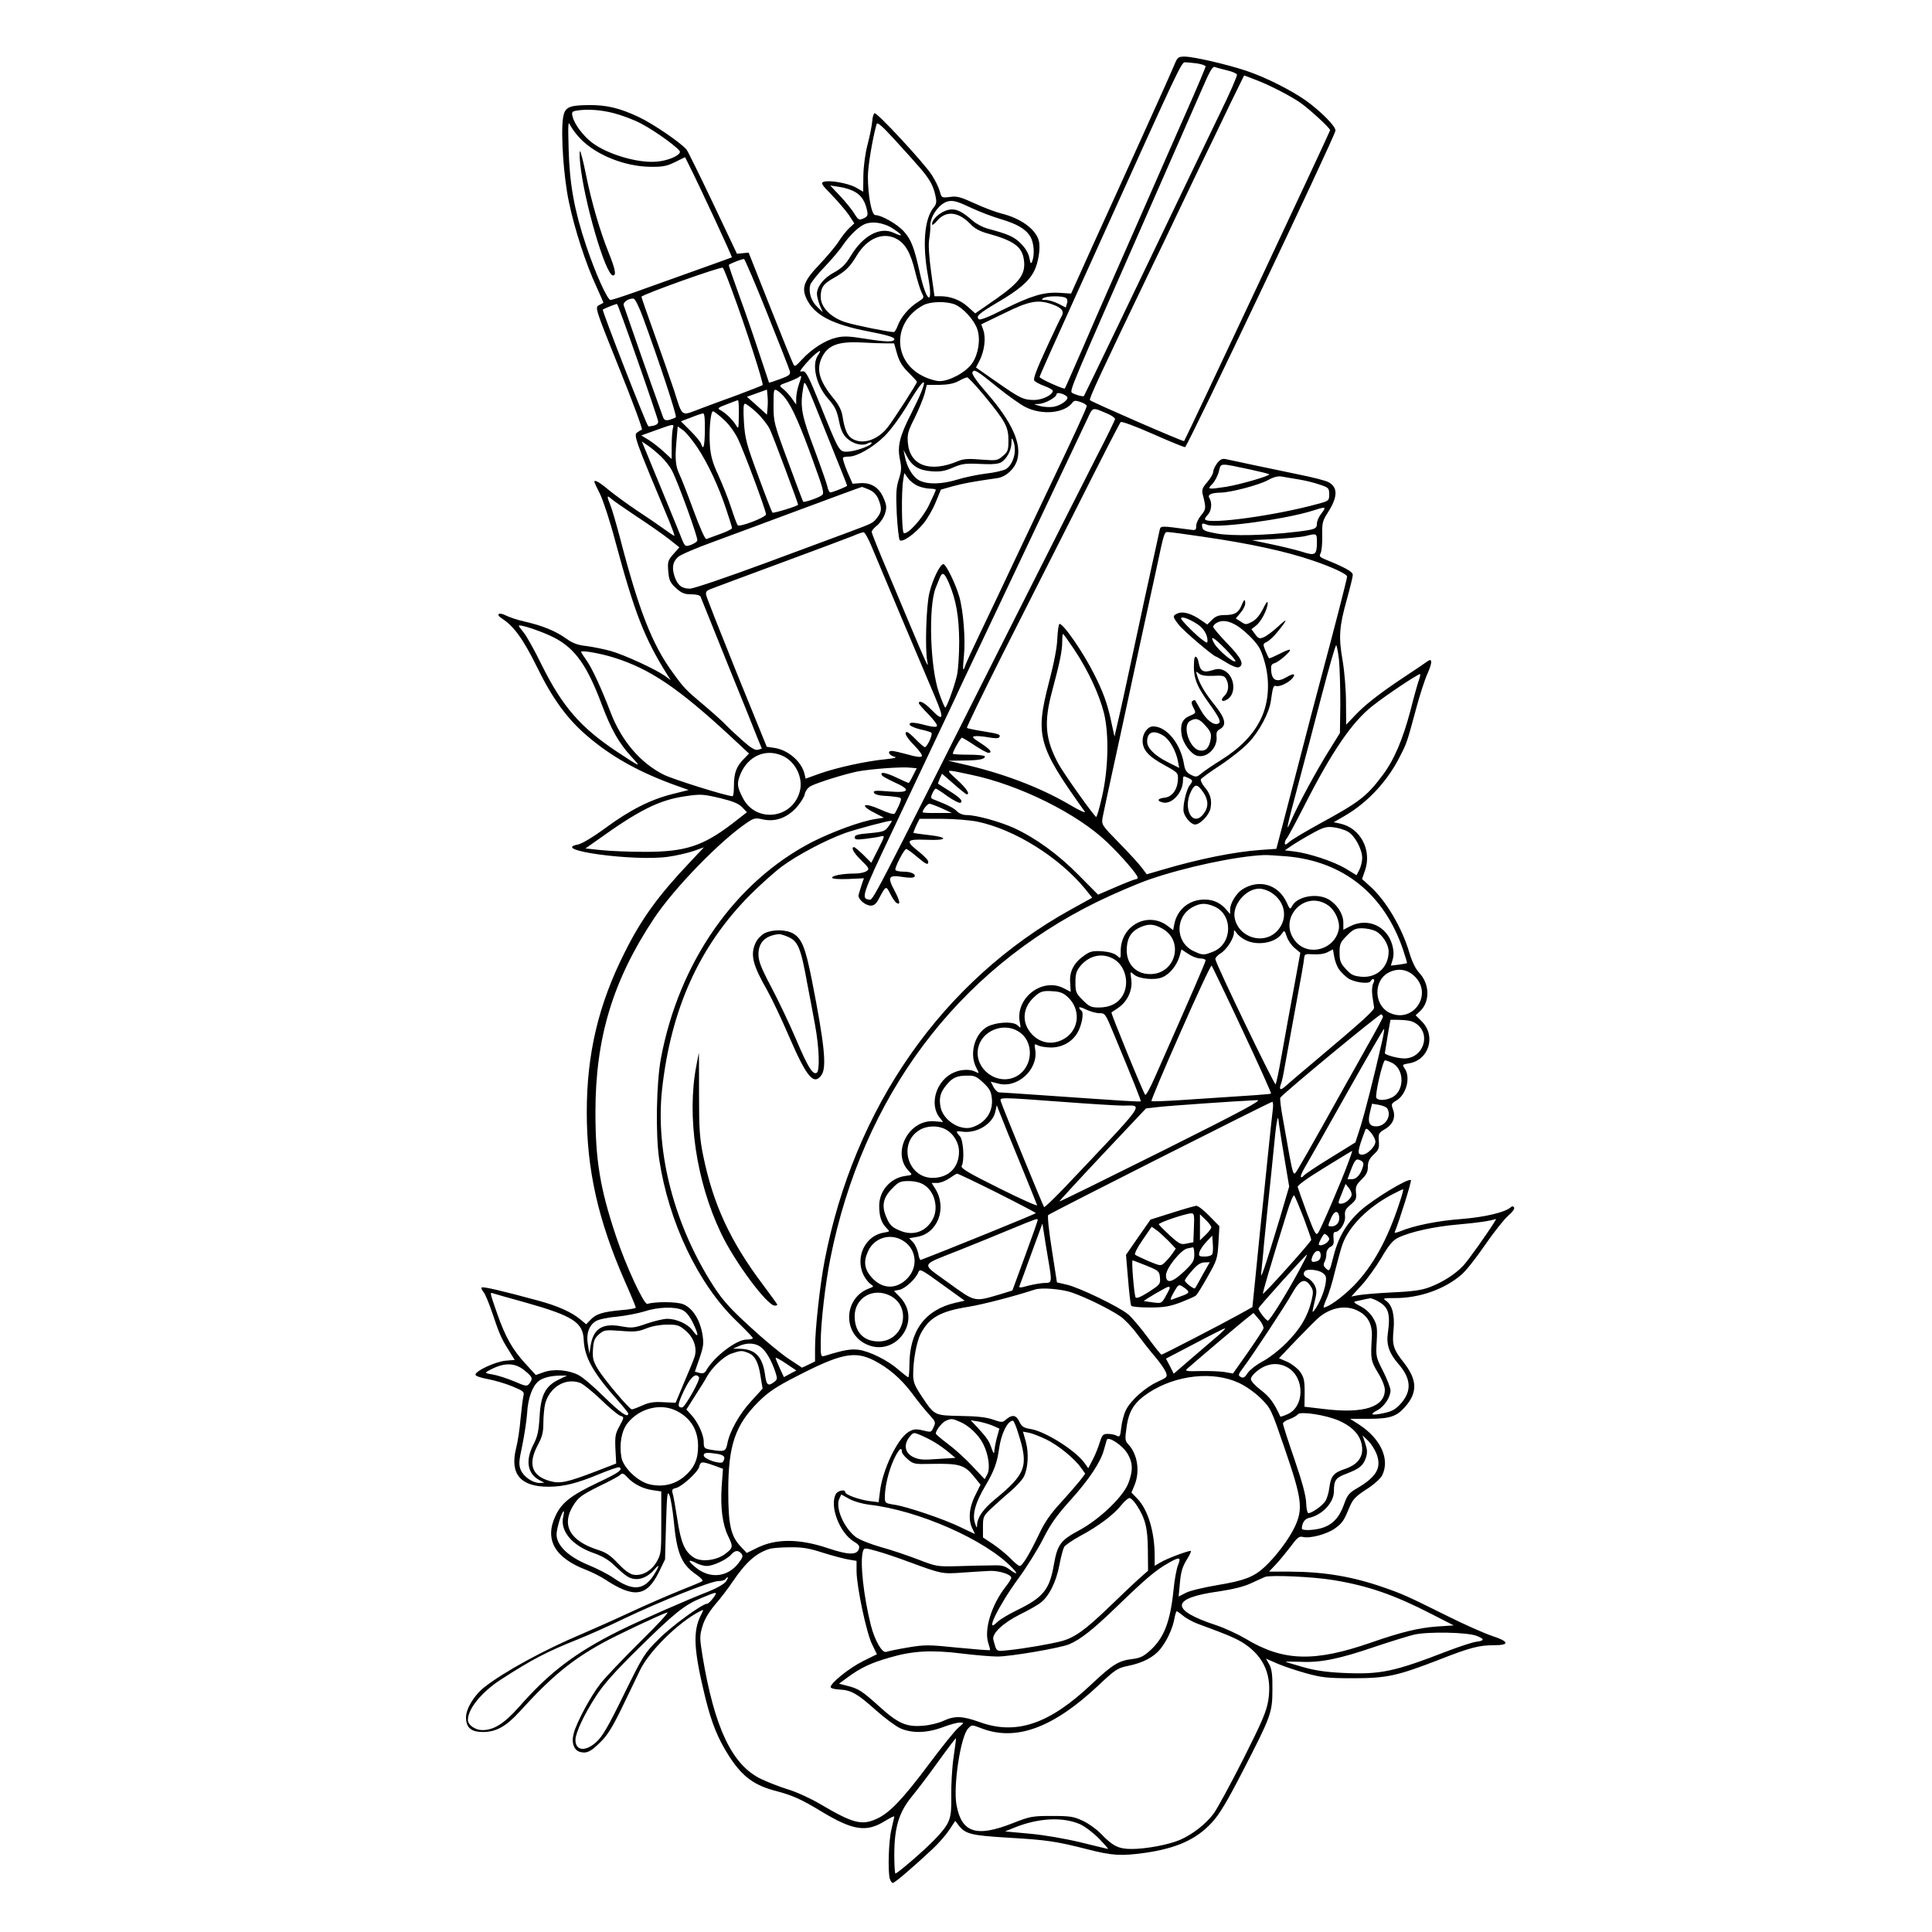 <?xml version="1.0" standalone="no"?>
<!DOCTYPE svg PUBLIC "-//W3C//DTD SVG 20010904//EN"
 "http://www.w3.org/TR/2001/REC-SVG-20010904/DTD/svg10.dtd">
<svg version="1.0" xmlns="http://www.w3.org/2000/svg"
 width="1024pt" height="1024pt" viewBox="0 0 1024 1024"
 preserveAspectRatio="xMidYMid meet">
<g transform="translate(0,1024) scale(0.1,-0.1)"
fill="#000000" stroke="none">
<path d="M6227 9903 c-8 -21 -84 -191 -169 -378 -85 -187 -205 -453 -268 -590
l-113 -251 -62 4 c-82 5 -149 -15 -298 -89 -78 -40 -123 -57 -129 -51 -16 16
-2 29 99 89 113 66 167 112 194 166 22 43 35 122 25 160 -15 62 -97 121 -201
146 -27 7 -90 30 -139 53 -75 34 -95 40 -132 34 -43 -5 -43 -5 -53 30 -5 19
-24 58 -42 86 -41 64 -291 334 -304 328 -5 -3 -11 -22 -12 -43 -2 -21 -12 -75
-24 -120 -13 -49 -22 -116 -23 -167 l-1 -86 -40 23 c-43 23 -142 40 -171 29
-15 -6 -7 -17 44 -69 33 -34 74 -82 91 -106 l29 -45 -27 -25 c-15 -14 -40 -46
-56 -71 -15 -24 -61 -79 -101 -121 -83 -87 -97 -124 -69 -183 41 -86 136 -136
330 -173 93 -18 135 -30 135 -40 0 -17 -39 -17 -163 3 -80 13 -109 13 -146 4
-58 -14 -128 -59 -179 -114 -38 -41 -40 -42 -49 -22 -6 11 -61 148 -123 304
l-112 283 -31 -3 -31 -3 -127 268 c-70 147 -133 275 -140 284 -31 37 -179 138
-254 173 -102 48 -171 64 -265 63 -107 -1 -127 -11 -136 -69 -12 -84 3 -311
31 -443 30 -145 91 -332 146 -450 21 -46 38 -85 37 -86 -2 -1 -13 -7 -24 -13
-21 -11 -19 -18 108 -334 71 -177 126 -324 120 -326 -5 -1 -17 -8 -26 -15 -18
-14 -9 -40 173 -474 16 -40 28 -73 25 -73 -3 0 -28 17 -57 38 -29 21 -92 64
-141 96 -49 33 -115 81 -147 107 -51 43 -79 59 -79 45 0 -2 14 -32 31 -66 16
-33 53 -145 80 -248 103 -383 155 -516 278 -712 l16 -25 -31 23 c-52 36 -214
111 -288 132 -38 10 -96 22 -129 26 -46 5 -72 15 -107 40 -54 39 -125 68 -217
89 -37 8 -82 23 -100 32 -39 21 -58 7 -23 -15 63 -40 113 -109 186 -257 81
-166 159 -273 262 -362 130 -113 283 -198 480 -268 l62 -22 -87 -22 c-116 -29
-226 -85 -356 -181 -64 -47 -123 -82 -143 -86 -155 -29 298 -91 478 -65 43 6
103 20 133 30 l56 20 -78 -83 c-163 -172 -254 -297 -342 -474 -139 -275 -201
-538 -201 -847 0 -305 60 -572 201 -894 33 -74 59 -138 59 -142 0 -3 -35 -10
-77 -13 -98 -9 -134 -20 -163 -51 l-23 -24 -30 25 c-47 39 -117 71 -219 99
-198 54 -299 77 -305 71 -3 -3 1 -14 9 -23 9 -10 29 -58 46 -108 38 -113 48
-138 88 -201 l32 -52 -48 -4 c-54 -5 -160 -54 -160 -74 0 -7 26 -16 63 -23 34
-6 93 -23 130 -38 63 -26 67 -30 61 -53 -3 -14 -10 -68 -15 -120 -4 -52 -15
-124 -24 -158 -33 -135 24 -202 172 -202 80 0 152 18 274 69 52 21 97 37 102
34 20 -12 -3 -29 -116 -82 -141 -67 -191 -106 -223 -176 -59 -125 -3 -222 161
-285 33 -13 79 -36 103 -52 152 -100 220 -91 284 39 l33 68 5 185 c5 160 7
181 18 156 7 -16 17 -77 23 -135 16 -174 40 -232 120 -287 22 -15 36 -30 32
-34 -4 -4 -57 -26 -118 -50 -60 -24 -182 -77 -270 -118 -88 -41 -201 -91 -250
-112 -198 -83 -414 -201 -517 -282 -54 -42 -98 -114 -98 -160 0 -55 27 -78 90
-78 70 0 123 30 195 109 167 184 274 272 439 363 74 41 305 150 343 162 12 4
-53 -67 -144 -156 -91 -90 -185 -189 -210 -221 -53 -68 -127 -206 -142 -264
-14 -50 1 -91 35 -99 34 -9 56 2 108 54 36 35 64 81 113 182 36 74 79 164 96
199 49 101 203 252 315 310 23 12 23 12 8 -18 -45 -86 -40 -185 23 -442 34
-136 67 -217 128 -311 69 -106 132 -152 251 -182 83 -22 132 -44 237 -108 166
-100 237 -111 335 -50 28 17 50 28 50 24 -1 -4 -7 -34 -15 -67 -15 -60 -20
-221 -9 -262 4 -13 11 -23 16 -23 10 0 106 82 211 180 32 30 72 76 89 102 l31
47 19 -25 c36 -45 65 -52 259 -64 208 -12 255 -19 424 -62 129 -33 176 -36
300 -19 170 24 275 71 358 161 40 43 80 110 163 271 150 291 158 311 158 434
1 77 -3 107 -16 132 l-18 32 57 -25 c31 -14 100 -37 153 -52 84 -23 113 -27
250 -27 181 0 234 12 457 98 165 65 213 77 292 77 84 0 80 20 -10 49 -39 13
-151 62 -248 111 -199 99 -228 112 -326 146 -166 58 -316 83 -495 84 l-114 0
36 38 c19 20 54 63 78 94 35 48 46 57 65 52 38 -10 130 15 172 46 39 29 45 38
79 119 15 35 32 52 86 87 38 24 74 56 83 73 44 86 -7 197 -124 272 l-45 29 97
0 c113 0 149 12 194 63 68 77 65 144 -8 237 -54 68 -61 92 -53 171 7 77 -6
131 -39 154 -20 14 -17 15 48 15 130 0 262 47 351 124 23 19 78 89 124 156 46
67 101 136 122 155 23 19 37 38 33 45 -5 8 -11 8 -19 0 -33 -27 -138 -51 -260
-61 -125 -9 -253 -35 -324 -65 -18 -7 -32 -10 -30 -6 26 65 91 272 86 277 -13
13 -202 -102 -269 -163 -77 -71 -118 -143 -145 -255 -16 -64 -18 -67 -35 -51
-14 12 -16 21 -9 35 6 10 10 29 10 43 0 15 8 30 21 37 17 8 20 18 17 45 -2 21
0 34 7 34 26 0 57 48 54 83 -3 29 2 39 30 62 28 24 32 33 28 64 -3 31 1 41 29
69 26 25 34 41 34 68 0 27 8 43 31 65 26 24 30 34 27 71 -3 40 0 44 32 63 43
25 59 64 43 105 -10 28 -9 31 18 47 53 31 77 123 44 170 -14 20 -13 21 23 27
105 17 145 145 68 222 l-33 33 24 22 c53 50 51 144 -5 203 -19 20 -38 59 -52
106 -39 133 -124 277 -209 353 l-42 38 16 46 c37 109 -25 225 -133 248 l-33 7
62 36 c119 70 224 183 289 313 37 72 37 73 86 254 19 71 46 155 61 187 25 57
25 82 -1 63 -8 -6 -65 -45 -129 -87 -132 -88 -208 -148 -263 -208 l-39 -41 -1
118 c0 66 -8 164 -18 222 -22 125 -18 179 23 326 17 61 31 118 31 128 0 17
-40 39 -153 85 -23 10 -26 15 -17 31 5 11 9 53 8 93 -1 66 1 77 30 122 53 82
54 134 2 161 -15 8 -86 26 -156 40 -71 15 -181 38 -244 51 -63 14 -127 27
-141 30 -20 5 -31 0 -48 -21 -11 -15 -21 -36 -21 -46 0 -10 -14 -34 -31 -54
-25 -28 -30 -41 -25 -63 19 -75 19 -81 -8 -113 -14 -17 -26 -42 -26 -56 0 -24
-2 -25 -42 -19 -148 20 -147 20 -152 -5 -3 -13 -15 -67 -26 -119 -12 -52 -27
-124 -35 -160 -8 -36 -26 -117 -39 -180 -75 -350 -108 -502 -123 -564 l-16
-70 -23 105 c-18 77 -39 135 -84 224 -57 115 -166 273 -185 268 -4 -2 -9 -36
-11 -75 -1 -47 -17 -129 -44 -233 -74 -285 -60 -338 189 -686 8 -11 -24 3 -80
36 -160 94 -363 170 -579 218 l-65 15 82 1 c84 1 113 7 113 22 0 5 -38 9 -85
9 -47 0 -85 2 -85 5 0 12 41 85 48 85 4 0 34 -18 67 -40 33 -22 66 -40 73 -40
25 0 10 19 -40 51 -44 28 -49 35 -31 37 12 2 44 -1 72 -6 32 -6 54 -6 57 0 9
15 1 18 -85 32 -44 7 -83 15 -86 18 -3 3 82 178 188 389 107 211 290 573 407
804 116 231 215 424 220 428 4 5 80 -23 168 -62 88 -39 166 -71 173 -71 12 1
787 1631 797 1677 5 20 -75 101 -155 159 -79 56 -216 125 -318 159 -102 34
-279 75 -326 75 -33 0 -38 -4 -52 -37z m117 1 c25 -4 46 -11 46 -16 0 -5 -41
-103 -91 -216 -50 -114 -147 -333 -214 -487 -68 -154 -156 -356 -198 -450 -41
-93 -112 -255 -157 -360 -46 -104 -84 -192 -86 -194 -5 -6 -134 52 -134 61 0
5 89 204 175 393 8 17 93 206 190 420 364 806 387 855 405 855 10 0 38 -3 64
-6z m160 -37 c26 -6 50 -16 52 -22 3 -6 -38 -100 -91 -208 -52 -109 -122 -253
-154 -320 -261 -545 -563 -1173 -566 -1176 -5 -5 -47 7 -63 17 -14 10 -7 27
398 947 133 303 265 603 293 668 40 92 54 116 66 112 9 -4 38 -11 65 -18z
m146 -48 c73 -27 184 -84 240 -122 48 -33 160 -136 160 -147 0 -7 -767 -1641
-774 -1648 -5 -4 -485 205 -499 217 -6 7 48 124 335 721 34 69 82 170 108 225
26 55 87 181 134 280 48 99 122 251 163 338 42 86 77 157 77 157 1 0 26 -9 56
-21z m-3396 -179 c42 -11 107 -35 144 -55 77 -40 207 -135 206 -150 -2 -21
-67 -48 -127 -52 -98 -8 -259 40 -339 101 -48 37 -93 97 -103 138 -6 22 -3 27
17 31 55 10 130 6 202 -13z m-176 -137 c83 -85 233 -145 367 -147 67 -1 88 3
133 25 l53 26 18 -36 c60 -119 233 -492 230 -495 -2 -1 -89 -33 -194 -70 -104
-37 -245 -88 -313 -112 -67 -24 -129 -44 -136 -44 -17 0 -82 146 -130 290 -62
185 -87 325 -92 505 -4 143 -3 157 9 130 8 -16 32 -49 55 -72z m1806 -162 c45
-54 63 -87 74 -138 7 -32 6 -44 -9 -62 -50 -62 -61 -197 -30 -366 30 -161 -8
-143 -44 20 -29 132 -46 176 -84 218 -35 39 -119 87 -152 87 -19 0 -39 103
-39 205 0 54 25 203 46 277 4 13 30 -10 103 -90 54 -59 115 -127 135 -151z
m-351 -119 c33 -19 53 -50 63 -99 5 -24 2 -31 -20 -41 -23 -10 -27 -8 -48 26
-12 20 -46 62 -75 93 l-53 56 51 -8 c28 -4 65 -16 82 -27z m622 -87 c39 -18
104 -43 145 -55 91 -27 136 -53 161 -94 19 -32 24 -94 10 -131 -7 -16 -9 -13
-15 18 -5 25 -21 52 -45 76 -37 37 -64 49 -179 80 -23 7 -57 24 -75 40 -55 47
-80 61 -112 61 -44 0 -104 -45 -105 -78 0 -8 12 0 26 17 48 57 114 50 179 -18
19 -21 49 -37 85 -47 143 -39 188 -71 197 -142 10 -74 -21 -117 -147 -206
l-111 -77 -39 35 c-40 36 -92 56 -146 56 l-31 0 -18 130 c-11 80 -15 145 -10
172 4 24 7 56 6 72 -1 50 48 118 94 129 28 6 50 0 130 -38z m-423 -106 c55
-36 58 -48 5 -23 -72 34 -162 -14 -227 -121 -28 -47 -48 -66 -89 -89 -55 -29
-91 -75 -91 -114 0 -12 7 -39 15 -60 l16 -37 -30 29 c-33 32 -47 80 -36 118 5
12 38 55 75 93 37 39 81 90 97 115 33 48 75 90 108 108 40 22 105 14 157 -19z
m18 -54 c47 -24 76 -74 99 -169 12 -49 28 -101 36 -117 14 -27 14 -28 -19 -49
-46 -28 -91 -81 -107 -124 -7 -20 -17 -36 -21 -36 -28 0 -202 35 -253 51 -80
24 -135 80 -135 135 0 50 13 69 68 100 65 37 86 58 124 121 54 89 137 125 208
88z m-684 -395 c63 -157 117 -295 120 -306 5 -19 -2 -25 -51 -43 -32 -12 -58
-20 -59 -19 -1 2 -24 71 -51 153 -27 83 -75 222 -107 309 -32 88 -57 161 -55
162 8 8 73 33 81 31 4 -2 60 -131 122 -287z m-186 120 c72 -194 169 -495 162
-501 -4 -3 -65 -27 -137 -54 -71 -26 -157 -57 -190 -70 -109 -41 -95 -51 -143
98 -24 72 -73 212 -108 309 -35 97 -64 181 -64 185 0 11 423 162 431 154 4 -3
26 -58 49 -121z m1769 -39 c8 -5 11 -16 6 -30 l-6 -21 -39 20 c-22 11 -52 20
-67 20 -22 0 -25 2 -13 10 19 12 100 13 119 1z m-2242 -101 c87 -237 182 -525
175 -531 -4 -4 -19 -10 -33 -14 -20 -5 -28 -2 -34 12 -11 29 -113 316 -160
453 -24 69 -46 132 -49 141 -7 16 27 40 53 36 7 -1 29 -45 48 -97z m1655 66
c44 -19 102 -83 118 -131 18 -54 6 -131 -27 -180 -33 -48 -120 -95 -173 -95
-20 0 -61 12 -91 28 -160 81 -157 290 6 375 38 20 122 21 167 3z m509 3 c54
-18 71 -37 57 -63 -7 -11 -45 -91 -84 -176 -49 -106 -69 -159 -62 -167 5 -7
29 -20 54 -29 24 -9 44 -20 44 -25 0 -22 -55 -49 -99 -49 -58 1 -73 8 -202 98
l-106 74 20 39 c25 50 33 118 19 159 l-11 31 122 59 c130 64 176 73 248 49z
m-2191 -301 c58 -165 106 -309 108 -319 2 -13 -5 -20 -23 -25 -14 -3 -27 -5
-29 -3 -13 14 -246 613 -241 618 6 5 62 28 75 30 3 1 52 -135 110 -301z m1316
92 l43 0 16 -56 c12 -41 28 -67 61 -99 24 -24 44 -46 44 -49 0 -9 -123 -200
-156 -242 -54 -68 -135 -93 -189 -58 -25 16 -39 50 -50 121 -5 29 -20 59 -46
90 -76 92 -94 154 -63 218 31 65 86 86 208 80 49 -3 108 -5 132 -5z m-360 -62
c-35 -50 -11 -157 51 -229 40 -45 49 -64 62 -130 8 -38 20 -64 39 -81 32 -31
83 -44 111 -28 12 6 21 7 21 2 0 -14 -88 -45 -129 -46 -43 -1 -43 -2 -144 249
-62 153 -76 179 -92 177 -17 -3 -17 -2 -5 15 48 63 125 127 86 71z m954 -173
c52 -42 117 -88 144 -102 89 -45 208 -34 251 24 8 11 17 11 43 2 17 -6 32 -15
32 -21 0 -9 -65 -152 -190 -413 -34 -71 -117 -247 -185 -390 -67 -143 -154
-326 -193 -407 -39 -81 -74 -157 -77 -169 -12 -35 -13 -17 -6 56 9 84 -3 239
-25 314 -19 66 -70 171 -84 171 -17 0 -58 -83 -74 -153 -17 -66 -24 -301 -11
-364 8 -39 0 -24 -99 212 -46 110 -109 260 -140 333 -31 74 -56 138 -56 143 0
6 13 22 30 35 16 14 35 42 41 63 10 32 8 45 -9 84 -24 54 -65 80 -124 76 l-39
-3 -29 66 c-15 37 -25 69 -22 72 3 4 17 6 32 6 43 0 129 50 189 109 33 33 85
104 126 173 102 171 112 139 16 -51 -63 -123 -76 -176 -61 -247 9 -43 8 -61
-6 -104 -14 -43 -16 -75 -11 -183 4 -72 11 -135 16 -140 14 -14 81 34 126 89
20 24 49 74 64 111 l28 68 64 18 c56 15 103 24 236 43 45 7 90 48 104 95 26
86 -27 203 -164 360 -49 56 -77 96 -73 105 8 20 23 11 136 -81z m-1055 20 c-8
-22 -14 -55 -15 -74 l0 -35 -25 35 c-14 19 -35 41 -47 50 -20 16 -20 17 28 34
27 10 53 22 58 26 16 14 16 5 1 -36z m981 -61 c112 -136 129 -166 129 -237 0
-53 -3 -62 -30 -84 -27 -24 -33 -25 -114 -19 -67 6 -94 4 -123 -8 -149 -63
-256 -24 -266 97 -4 47 1 63 37 134 22 45 45 102 52 127 l11 46 67 0 c46 1 77
7 101 20 19 11 40 19 46 20 6 0 46 -43 90 -96z m-831 -214 c58 -143 105 -261
105 -264 0 -5 -77 -36 -89 -36 -5 0 -13 15 -16 33 -4 17 -36 108 -71 202 -66
175 -74 219 -57 319 8 49 2 60 128 -254z m-317 146 l-3 -34 -53 48 -53 47 53
19 53 19 3 -32 c2 -18 2 -48 0 -67z m96 51 c36 -47 79 -145 148 -337 52 -143
58 -166 44 -175 -18 -14 -95 -40 -99 -34 -2 2 -38 98 -80 212 -75 202 -77 211
-77 298 0 86 1 89 20 79 10 -6 31 -25 44 -43z m1491 11 c14 -13 -28 -46 -70
-54 -19 -3 -51 -2 -72 4 -37 10 -37 10 -8 11 33 1 95 35 95 52 0 12 39 3 55
-13z m-1739 -97 c-1 -77 -1 -78 -17 -52 -18 29 -54 63 -82 78 -16 8 -11 13 35
30 29 12 56 21 59 22 4 0 6 -34 5 -78z m94 13 c27 -25 58 -65 70 -88 17 -36
150 -391 150 -401 0 -7 -131 -47 -136 -42 -3 3 -37 90 -75 194 -63 170 -70
197 -76 286 -4 72 -3 97 6 97 6 0 34 -21 61 -46z m1863 -8 c20 -9 37 -21 37
-27 0 -5 -42 -92 -94 -192 -51 -100 -263 -519 -471 -932 -744 -1479 -717
-1426 -739 -1423 -43 6 -37 24 119 353 58 122 265 561 338 715 21 47 81 173
132 280 51 107 193 407 315 665 123 259 236 498 252 532 32 68 24 66 111 29z
m-2040 -27 c28 -24 58 -65 77 -102 32 -66 150 -382 150 -403 0 -16 -139 -69
-150 -58 -4 5 -20 47 -35 94 -15 47 -46 123 -67 170 -30 64 -41 102 -45 156
-6 77 3 184 16 184 5 0 29 -18 54 -41z m-97 -59 c-1 -86 -8 -111 -20 -72 -4
11 -29 41 -57 69 l-50 50 53 20 c29 12 58 21 64 22 8 1 11 -29 10 -89z m-170
8 c-3 -13 -6 -54 -6 -92 l0 -69 -42 39 c-24 22 -60 50 -81 63 l-38 23 78 28
c97 35 97 35 89 8z m129 -98 c56 -84 113 -205 154 -329 17 -50 31 -96 31 -100
0 -5 -28 -19 -62 -31 -35 -13 -68 -25 -74 -27 -7 -2 -35 61 -69 154 -32 87
-65 171 -73 187 -21 43 -25 81 -17 173 l7 83 28 -20 c16 -11 49 -52 75 -90z
m1684 -11 c1 -41 -18 -86 -45 -104 -14 -9 -62 -20 -108 -25 -46 -6 -115 -20
-152 -32 -82 -25 -157 -27 -202 -4 -34 18 -65 69 -76 126 l-7 35 18 -34 c27
-52 64 -74 131 -79 45 -3 70 1 111 19 54 23 65 24 176 19 37 -2 69 2 82 10 30
19 53 63 54 102 0 27 2 30 9 13 5 -11 9 -32 9 -46z m-1876 -38 c21 -20 48 -54
59 -76 33 -64 139 -357 134 -370 -2 -7 -18 -17 -34 -23 -29 -10 -31 -9 -46 26
-8 20 -41 102 -74 182 -33 80 -78 189 -100 243 l-40 97 31 -21 c18 -12 49 -38
70 -58z m3126 -70 c51 -11 95 -22 98 -25 8 -7 -153 -54 -227 -66 -99 -15 -103
-14 -75 14 13 13 29 43 35 66 13 48 -3 47 169 11z m-1763 -87 c19 -8 47 -14
64 -14 16 0 30 -3 30 -6 0 -4 -16 -39 -35 -79 -34 -72 -116 -162 -135 -150
-11 7 -13 218 -3 279 l6 39 20 -28 c11 -15 35 -34 53 -41z m2017 35 c32 -5 82
-17 110 -27 49 -16 52 -19 52 -52 0 -34 -1 -35 -65 -52 -218 -60 -567 -108
-592 -82 -4 3 2 14 13 25 20 20 25 64 9 89 -11 18 9 28 59 29 55 1 203 40 251
66 31 17 55 23 75 19 17 -3 56 -10 88 -15z m-2277 -54 c23 -10 39 -26 49 -49
20 -48 19 -68 -6 -100 -22 -29 -26 -30 -149 -76 -41 -15 -240 -89 -442 -164
-203 -75 -382 -136 -401 -136 -43 0 -65 17 -81 63 -16 47 -11 79 18 105 11 11
95 47 186 80 91 33 275 102 410 152 215 80 369 137 378 139 1 1 18 -6 38 -14z
m-1231 -143 c66 -43 144 -98 173 -121 l53 -42 -32 -36 c-29 -33 -31 -41 -27
-91 4 -48 10 -60 41 -89 30 -27 45 -33 81 -33 26 0 46 -5 49 -12 3 -7 67 -166
142 -353 76 -187 148 -365 160 -397 l23 -56 -21 -6 c-15 -4 -38 10 -86 53 -36
32 -75 69 -86 81 -11 12 -60 57 -110 99 -102 86 -109 93 -169 176 -109 148
-181 333 -280 715 -20 75 -42 152 -51 173 -19 47 -19 54 3 35 9 -9 71 -52 137
-96z m3645 42 c0 -3 -9 -17 -20 -31 -11 -14 -20 -36 -20 -48 0 -28 -10 -32
-113 -44 -158 -19 -338 -23 -417 -9 -65 12 -75 17 -78 35 -3 21 -1 22 28 11
56 -19 411 29 560 76 52 17 60 18 60 10z m-2400 -201 c46 -111 267 -636 336
-797 50 -118 45 -134 -21 -66 -35 36 -65 51 -65 33 0 -4 23 -31 51 -59 28 -29
49 -57 45 -62 -4 -7 -24 -5 -59 4 -64 17 -90 18 -85 2 2 -6 28 -17 56 -24 29
-6 56 -14 59 -18 8 -8 -23 -76 -35 -76 -4 0 -26 18 -47 40 -21 22 -43 40 -47
40 -19 0 -4 -28 38 -71 26 -26 44 -52 40 -57 -4 -7 -30 -4 -74 9 -37 10 -75
19 -85 19 -26 0 -16 -23 14 -31 16 -4 2 -8 -46 -13 -104 -10 -258 -44 -347
-75 l-78 -28 -6 26 c-16 65 -87 126 -159 137 l-41 6 -159 391 c-87 216 -160
401 -162 413 -4 16 2 24 24 32 15 6 181 68 368 137 187 69 360 134 385 144 25
11 50 20 57 20 6 1 26 -34 43 -76z m1757 52 c244 -35 441 -78 578 -125 107
-36 185 -73 185 -86 0 -11 -69 -280 -140 -544 -19 -69 -53 -200 -186 -712
l-49 -187 -85 -6 c-139 -10 -328 -48 -523 -106 l-79 -23 -26 35 c-14 19 -68
78 -120 131 -93 95 -94 97 -88 135 4 21 27 128 51 238 24 110 65 297 90 415
25 118 62 287 81 375 19 88 46 212 60 275 45 213 45 210 64 210 10 0 94 -11
187 -25z m603 -27 c0 -70 -9 -75 -77 -53 -32 10 -105 28 -163 40 l-105 22 125
6 c69 4 141 11 160 16 59 15 60 14 60 -31z m-1951 -217 c39 -91 54 -179 55
-311 0 -69 -5 -150 -12 -180 -14 -60 -54 -170 -62 -170 -3 0 -18 35 -33 78
-47 132 -57 454 -18 555 6 15 15 38 21 52 14 36 25 31 49 -24z m-2089 -292
c110 -58 173 -148 251 -357 49 -129 88 -198 153 -270 57 -62 58 -63 -74 24
-193 128 -290 240 -399 460 -37 76 -80 153 -95 171 -14 17 -26 33 -26 36 0 12
132 -33 190 -64z m2754 -62 c73 -110 131 -234 157 -335 28 -113 24 -301 -11
-449 -13 -57 -26 -103 -30 -103 -9 1 -171 228 -201 283 -69 129 -77 217 -33
382 41 152 54 216 54 263 0 23 2 42 4 42 3 0 29 -37 60 -83z m1403 -54 c4 -43
7 -148 7 -233 l-2 -155 -59 -95 c-65 -104 -162 -283 -200 -370 -31 -71 -26
-47 40 200 30 113 86 323 123 467 38 145 72 263 76 263 3 0 10 -35 15 -77z
m-3841 11 c190 -60 339 -161 612 -413 l102 -95 -29 -30 c-39 -40 -51 -75 -51
-142 0 -30 -3 -54 -7 -54 -31 0 -311 88 -363 113 -125 62 -226 180 -284 332
-49 128 -99 236 -128 276 -15 21 -28 41 -28 44 0 10 104 -8 176 -31z m4265
-117 c-5 -13 -26 -86 -45 -162 -41 -155 -87 -263 -148 -344 -83 -111 -123
-142 -323 -251 -82 -45 -160 -91 -172 -103 -18 -15 -23 -17 -23 -6 0 8 4 19
10 25 5 5 48 85 95 177 145 285 252 441 359 525 73 58 247 174 253 169 2 -2
-1 -16 -6 -30z m-3378 -401 c72 -29 116 -118 96 -191 -40 -148 -236 -168 -303
-32 -30 59 -31 75 -11 125 40 94 131 135 218 98z m696 -107 c-10 -21 -21 -39
-23 -39 -2 0 -32 13 -67 30 -58 27 -87 31 -74 10 3 -5 33 -21 65 -36 91 -40
81 -58 -26 -49 -71 6 -86 5 -82 -6 3 -9 23 -15 54 -17 27 -1 59 -5 72 -7 22
-5 22 -6 7 -43 -9 -20 -20 -41 -24 -45 -5 -5 -39 6 -76 23 -85 38 -113 25 -34
-16 l54 -28 -45 -7 c-75 -11 -227 -67 -334 -121 -409 -211 -707 -636 -803
-1148 -24 -130 -29 -401 -9 -535 50 -331 206 -659 406 -853 50 -48 90 -90 90
-94 0 -5 -15 -8 -33 -8 -54 0 -173 -91 -214 -164 -8 -14 -17 -17 -35 -13 l-25
7 25 72 c22 66 23 79 14 132 -14 74 -52 133 -100 153 -33 14 -147 15 -191 2
-18 -5 -115 205 -166 359 -85 254 -109 404 -109 657 0 392 91 696 309 1025
107 162 355 417 498 512 33 22 42 24 80 15 64 -14 123 6 174 58 22 24 44 57
48 74 4 20 17 36 33 45 40 20 179 63 247 77 69 13 235 26 282 20 l32 -3 -20
-39z m306 5 c256 -53 565 -206 723 -358 72 -68 162 -172 162 -187 0 -5 -4 -9
-10 -9 -5 0 -52 -18 -105 -41 l-95 -41 -103 104 c-108 110 -229 197 -342 249
-77 35 -202 69 -251 69 -20 0 -40 8 -52 20 -16 17 -49 34 -119 61 -20 7 -22
11 -11 34 6 14 14 25 18 25 4 0 32 -18 63 -41 32 -22 62 -37 68 -34 15 10 -3
28 -64 66 -29 18 -53 34 -55 35 -1 1 3 13 9 27 l12 26 62 -54 c34 -30 65 -55
69 -55 19 0 -1 31 -51 77 -64 59 -69 57 72 27z m-1325 -125 c65 -16 95 -28
114 -48 l25 -26 -77 -60 c-156 -119 -249 -150 -462 -150 -80 0 -184 4 -231 9
l-86 9 61 43 c224 161 330 214 470 234 81 12 92 11 186 -11z m1171 -53 l54
-25 -77 0 c-43 -1 -78 1 -78 4 0 13 26 45 36 45 6 0 36 -11 65 -24z m190 -71
c199 -42 433 -189 572 -358 l36 -45 -112 -62 c-680 -376 -1150 -1047 -1307
-1865 -24 -128 -50 -359 -50 -461 l0 -70 -35 -17 -34 -16 -74 49 c-40 27 -132
103 -204 170 -103 94 -144 140 -191 213 -207 321 -309 708 -273 1042 47 426
197 760 466 1031 55 55 131 123 170 152 84 62 233 140 335 177 61 21 225 65
246 65 3 0 -4 -13 -16 -29 -19 -27 -27 -30 -100 -37 -62 -5 -80 -10 -80 -22 0
-12 10 -14 57 -8 31 4 68 9 81 13 23 5 23 4 -13 -67 l-37 -73 -42 42 c-23 22
-45 41 -49 41 -19 0 -3 -30 38 -70 42 -41 44 -46 28 -57 -9 -7 -37 -13 -62
-13 -64 0 -121 -11 -121 -22 0 -6 34 -9 85 -7 47 2 85 4 85 4 -3 0 -29 -84
-30 -92 0 -21 38 -53 65 -53 18 0 30 10 44 38 37 69 37 69 60 24 11 -22 26
-44 32 -47 23 -15 20 8 -9 63 -40 74 -33 86 42 74 36 -6 59 -5 63 1 9 14 -18
27 -59 27 -20 0 -39 4 -42 9 -6 10 46 111 57 111 5 0 30 -18 56 -40 51 -43 61
-47 61 -27 0 8 -22 31 -50 53 -73 58 -68 67 40 63 112 -5 121 13 13 25 -43 5
-79 10 -81 11 -2 1 5 19 14 39 l18 36 117 0 c67 0 149 -7 190 -15z m1963 -53
c37 -21 76 -93 76 -140 0 -18 -7 -46 -15 -62 l-15 -29 -57 35 c-64 38 -193 81
-273 91 l-50 6 35 24 c19 13 67 42 107 64 63 35 79 39 117 34 24 -3 58 -13 75
-23z m-322 -131 c299 -27 514 -200 614 -493 13 -39 23 -72 21 -73 -1 -1 -21
-5 -43 -8 l-42 -5 10 34 c6 22 5 47 -2 73 -27 102 -130 149 -223 102 l-37 -19
0 38 c0 45 -33 97 -78 123 -60 35 -165 17 -193 -34 -11 -21 -12 -20 -29 17
-44 97 -148 127 -237 69 -31 -21 -63 -73 -63 -105 l0 -25 -18 21 c-29 36 -69
56 -114 56 -83 2 -148 -51 -164 -130 l-6 -32 -26 20 c-105 83 -252 7 -252
-131 0 -42 0 -42 -20 -24 -14 12 -41 20 -78 23 -48 3 -63 0 -92 -20 -57 -39
-82 -85 -78 -144 l3 -51 -35 18 c-113 61 -259 -49 -235 -178 6 -34 6 -35 -11
-18 -25 25 -128 17 -171 -13 -61 -43 -84 -142 -49 -210 17 -33 17 -33 -3 -23
-27 15 -75 14 -114 -3 -93 -39 -134 -167 -77 -239 l19 -24 -47 4 c-137 11
-229 -170 -134 -265 19 -19 19 -20 -21 -25 -78 -11 -137 -79 -137 -158 0 -55
11 -90 38 -117 20 -20 19 -20 -13 -25 -99 -16 -153 -129 -109 -223 9 -19 26
-41 37 -49 20 -14 20 -14 -9 -25 -126 -48 -140 -223 -24 -289 158 -88 315 115
189 245 l-31 32 30 6 c31 7 86 58 99 92 8 21 15 17 127 -64 l119 -86 -49 -11
c-161 -37 -244 -149 -244 -332 0 -35 -3 -63 -6 -63 -3 0 -26 18 -52 40 -56 50
-153 98 -212 106 -40 5 -78 -1 -177 -32 -23 -6 -23 -5 -23 72 0 100 24 308 51
444 171 857 670 1525 1414 1890 88 43 212 96 275 118 190 66 464 124 610 130
14 1 69 -3 122 -7z m-81 -194 c71 -47 86 -134 33 -196 -70 -83 -209 -44 -230
64 -13 69 59 155 131 155 18 0 47 -10 66 -23z m299 -66 c37 -26 63 -85 56
-126 -21 -108 -160 -147 -229 -65 -99 118 47 279 173 191z m-605 -5 c102 -43
98 -199 -5 -240 -51 -20 -55 -20 -106 4 -95 47 -97 181 -3 232 41 22 68 23
114 4z m-274 -118 c117 -66 70 -241 -65 -241 -82 0 -133 62 -123 149 5 50 27
80 72 100 43 19 72 17 116 -8z m1130 -13 c36 -19 69 -70 69 -108 0 -83 -62
-141 -144 -134 -42 4 -55 10 -83 41 -28 31 -33 43 -33 87 0 46 4 55 39 90 32
33 45 39 80 39 23 0 55 -7 72 -15z m-687 -49 c63 -30 156 -13 189 34 15 21 15
21 27 -14 6 -19 25 -47 42 -61 l30 -25 -27 -148 c-15 -81 -33 -178 -40 -217
-7 -38 -23 -126 -35 -195 -12 -69 -25 -130 -29 -137 -5 -9 -310 623 -319 662
-2 7 10 21 26 31 32 18 72 80 72 110 0 17 1 17 15 -2 8 -12 30 -29 49 -38z
m-243 -96 c16 0 29 -5 29 -10 0 -9 -70 -171 -268 -618 -25 -57 -48 -99 -52
-95 -11 12 -183 433 -179 437 2 1 19 13 37 25 48 33 76 94 68 149 -6 45 -6 45
14 27 25 -23 110 -32 150 -15 39 16 76 61 91 109 l11 39 36 -24 c19 -13 48
-24 63 -24z m737 -59 c10 -14 30 -33 44 -44 30 -23 112 -35 122 -18 13 21 27
12 15 -10 -7 -14 -9 -40 -5 -68 4 -25 8 -53 9 -61 2 -15 -64 -74 -323 -292
-63 -53 -127 -107 -142 -121 -30 -28 -41 -26 -29 7 5 11 14 53 20 91 7 39 21
115 31 170 60 326 70 382 72 405 2 23 5 25 49 22 28 -2 58 2 75 11 l29 15 7
-41 c4 -23 16 -53 26 -66z m-1190 53 c59 -38 79 -130 42 -191 -25 -42 -68 -63
-126 -63 -41 0 -51 5 -85 39 -36 36 -39 43 -39 94 0 46 5 61 27 88 49 58 121
71 181 33z m677 -373 c86 -183 154 -335 152 -337 -3 -4 -69 -8 -466 -34 -90
-6 -166 -9 -168 -6 -3 2 66 167 154 365 87 198 161 357 165 353 3 -4 77 -157
163 -341z m910 287 c105 -97 -7 -259 -134 -194 -79 42 -81 168 -3 210 48 26
98 20 137 -16z m-1834 -114 c64 -61 61 -158 -6 -210 -68 -51 -154 -37 -202 35
-38 57 -27 127 29 177 32 30 46 34 101 30 36 -2 55 -10 78 -32z m165 -84 c31
0 33 -3 72 -97 107 -257 151 -367 148 -370 -3 -4 -75 1 -522 32 -116 8 -218
15 -227 15 -9 0 -23 13 -31 28 l-15 29 39 -10 c102 -28 214 74 197 179 -5 32
-5 33 15 23 12 -6 43 -11 69 -11 57 0 109 28 138 75 25 40 38 112 22 121 -6 4
-11 11 -11 16 0 4 17 -1 37 -11 21 -10 52 -19 69 -19z m1504 -20 c0 -4 -39
-77 -87 -161 -47 -85 -95 -170 -106 -189 -207 -372 -262 -467 -272 -478 -9
-10 -15 10 -30 90 -10 57 -26 148 -36 202 -10 54 -16 103 -13 108 14 22 528
447 535 442 5 -3 9 -9 9 -14z m178 -37 c79 -58 34 -183 -65 -183 -35 0 -103
19 -103 28 0 5 29 177 30 177 88 0 114 -4 138 -22z m-2110 -40 c86 -53 79
-189 -11 -238 -99 -53 -224 38 -203 148 17 92 133 141 214 90z m1927 -54 c-47
-205 -88 -365 -112 -444 l-29 -90 -134 -83 c-74 -45 -137 -88 -141 -94 -5 -7
-11 -10 -14 -6 -3 3 7 28 23 54 16 27 116 203 222 392 106 188 194 341 196
339 2 -2 -3 -33 -11 -68z m50 -111 c71 -32 71 -154 0 -186 -32 -15 -72 -16
-80 -1 -9 13 34 199 46 199 4 0 20 -5 34 -12z m-2164 -106 c33 -31 42 -46 46
-83 8 -71 -33 -131 -105 -154 -64 -20 -154 38 -167 108 -9 48 -1 78 32 117 32
39 55 49 111 49 36 1 49 -5 83 -37z m419 -102 c146 -11 291 -20 322 -20 110 0
135 35 -314 -439 -55 -57 -101 -101 -104 -99 -5 5 -219 527 -229 559 -8 24
-12 24 325 -1z m529 -261 c-297 -148 -542 -269 -544 -267 -1 2 101 113 228
248 l231 245 60 7 c55 7 434 33 529 37 30 1 -74 -55 -504 -270z m587 219 c-3
-24 -15 -133 -26 -243 -11 -110 -29 -283 -40 -385 -10 -102 -24 -237 -30 -301
l-12 -117 -72 -40 c-88 -49 -403 -212 -410 -212 -3 0 -37 42 -74 93 -38 51
-84 106 -103 121 -46 39 -261 143 -325 157 l-52 12 -27 174 c-16 101 -24 178
-19 183 11 11 1176 599 1187 600 5 0 6 -19 3 -42z m606 8 c26 -39 -8 -96 -58
-96 -37 0 -46 22 -33 74 l11 46 37 -6 c20 -4 39 -12 43 -18z m-1947 -286 c48
-118 90 -221 92 -228 3 -7 -87 33 -201 90 -163 81 -205 106 -199 118 16 30 9
137 -9 157 -24 27 -23 30 12 25 77 -11 163 41 176 108 l7 32 17 -43 c9 -24 56
-141 105 -259z m1405 8 l23 -137 -51 -173 c-80 -264 -103 -331 -97 -283 2 22
7 67 10 100 2 33 14 143 24 245 11 102 25 237 31 300 6 63 13 131 17 150 7 35
7 35 13 -15 4 -27 17 -112 30 -187z m-1800 167 c43 -22 73 -71 73 -119 0 -84
-55 -139 -140 -139 -133 0 -184 184 -70 253 38 24 97 26 137 5z m2280 -66 c0
-26 -43 -69 -70 -69 -28 0 -26 18 16 130 4 12 11 9 30 -13 13 -15 24 -37 24
-48z m-144 -111 c-34 -94 -145 -353 -160 -373 -11 -15 -18 -2 -59 106 -25 68
-47 130 -49 138 -2 8 53 48 142 102 79 49 145 89 147 89 1 0 -8 -28 -21 -62z
m78 -21 c-12 -42 -34 -67 -58 -67 l-24 0 16 43 c23 61 30 69 54 56 14 -7 17
-16 12 -32z m-1939 -139 c113 -57 205 -105 205 -108 0 -4 -495 -205 -610 -248
-4 -1 -10 14 -13 34 -4 20 -16 47 -27 59 l-21 22 40 7 c110 17 162 151 99 254
l-20 32 30 0 c16 0 44 11 63 24 19 13 37 25 42 25 4 1 100 -45 212 -101z
m-389 43 c57 -34 80 -121 49 -181 -36 -69 -106 -94 -179 -61 -38 16 -51 29
-67 67 -28 62 -19 106 31 156 33 34 43 38 86 38 30 0 61 -7 80 -19z m2267 -59
c-9 -22 -34 -41 -55 -42 -15 0 -16 4 -8 25 6 14 15 37 21 53 l11 27 18 -23
c11 -13 16 -30 13 -40z m256 -33 c-65 -201 -144 -342 -246 -446 -60 -60 -134
-113 -157 -113 -3 0 4 21 15 46 12 25 32 91 45 147 14 56 32 122 41 146 36 94
132 190 256 257 34 18 63 32 64 30 2 -1 -6 -32 -18 -67z m-510 -82 c22 -60 41
-113 41 -118 0 -11 -252 -291 -256 -286 -3 3 39 147 126 426 17 57 35 99 39
95 5 -5 27 -58 50 -117z m189 4 c4 -27 -14 -51 -39 -51 -23 0 -23 -1 -4 44 17
40 38 43 43 7z m-1598 -18 c0 -4 -30 -90 -67 -190 l-67 -183 -65 -20 c-139
-41 -130 -43 -274 61 -148 108 -155 88 58 173 77 31 199 80 270 110 141 58
145 60 145 49z m2424 -5 c-38 -62 -143 -210 -168 -236 -42 -45 -108 -87 -175
-113 -43 -17 -90 -24 -201 -29 -80 -4 -161 -11 -181 -15 l-37 -7 53 58 c30 32
77 98 106 146 39 68 61 93 88 107 62 31 191 60 321 71 101 9 166 18 198 29 2
1 0 -5 -4 -11z m-2369 -199 c22 -126 21 -129 -17 -129 -18 0 -57 -7 -86 -14
-50 -14 -53 -13 -47 2 4 9 32 87 63 172 l57 155 8 -50 c4 -28 14 -89 22 -136z
m1484 117 c9 -11 8 -18 -4 -30 -15 -15 -45 -22 -45 -11 0 11 24 55 30 55 4 0
13 -6 19 -14z m-2251 -23 c70 -44 80 -138 21 -199 -56 -58 -129 -58 -185 1
-42 45 -49 86 -24 141 32 74 120 101 188 57z m2212 -77 c0 -16 -7 -27 -21 -31
-28 -9 -34 0 -21 30 15 33 42 33 42 1z m-116 -83 c-68 -125 -154 -263 -164
-263 -9 0 -50 53 -50 65 0 7 250 285 257 285 3 0 -17 -39 -43 -87z m125 -9
c20 -14 22 -22 17 -57 -7 -44 -35 -110 -59 -141 -13 -17 -13 -13 0 41 13 52
13 65 2 89 -8 16 -24 33 -37 39 -22 10 -28 25 -15 38 12 13 69 7 92 -9z m-63
-70 c15 -22 16 -32 6 -75 -20 -86 -62 -156 -136 -229 -39 -39 -96 -82 -126
-97 -30 -16 -64 -42 -76 -59 -16 -25 -24 -30 -38 -22 -15 8 -14 13 15 51 50
67 221 326 259 394 40 71 67 81 96 37z m-1264 -35 c74 -26 196 -85 256 -126
23 -16 64 -59 90 -95 27 -36 69 -90 95 -120 25 -29 50 -66 56 -80 10 -26 8
-28 -44 -52 -65 -30 -140 -96 -167 -149 -11 -22 -22 -64 -25 -93 -5 -47 -8
-52 -24 -44 -10 6 -31 10 -47 10 -25 0 -30 -5 -42 -42 -7 -24 -23 -65 -37 -92
l-25 -48 -20 28 c-47 66 -209 168 -286 180 -37 6 -46 12 -60 40 -17 36 -38 38
-74 7 -14 -13 -22 -12 -65 3 -34 12 -85 18 -171 19 -141 3 -138 1 -208 106
-37 56 -44 74 -44 115 0 73 18 172 39 213 45 87 104 121 256 145 78 13 240 55
350 91 35 12 142 3 197 -16z m-2892 -54 c247 -70 300 -104 304 -197 4 -93 50
-174 178 -318 32 -36 58 -68 58 -72 0 -26 -42 4 -128 88 -53 53 -114 105 -136
116 -53 27 -131 34 -184 15 l-42 -15 -54 59 c-69 75 -107 141 -151 267 -40
115 -39 113 -22 107 6 -2 86 -25 177 -50z m1925 39 c122 -58 78 -244 -58 -244
-80 0 -127 50 -127 134 0 96 95 153 185 110z m2583 -28 c61 -32 73 -65 58
-172 -9 -60 7 -107 55 -162 69 -79 73 -145 13 -212 -28 -31 -47 -41 -90 -50
-65 -14 -78 -8 -34 15 36 19 70 69 70 105 0 14 -18 60 -39 102 -38 74 -39 79
-34 160 4 73 1 88 -19 122 -14 24 -40 49 -66 62 -40 21 -41 24 -20 28 48 11
63 14 71 15 4 0 20 -5 35 -13z m-3678 -51 c18 -9 38 -35 55 -71 30 -63 28 -80
-4 -36 -24 34 -85 62 -134 62 -19 0 -67 -11 -108 -25 -68 -24 -79 -25 -135
-15 -101 19 -150 -12 -164 -105 l-6 -40 -8 48 c-10 56 5 101 41 124 13 9 62
20 111 24 48 5 114 18 147 28 72 24 165 27 205 6z m3580 -4 c52 -27 75 -73 71
-140 -7 -115 -5 -124 32 -186 22 -35 37 -73 37 -91 0 -91 -110 -127 -315 -103
l-111 13 1 75 c0 65 -4 81 -24 110 -13 18 -44 42 -68 53 l-44 19 97 102 c54
56 107 109 119 118 66 52 144 63 205 30z m-503 -91 c-2 -9 -40 -66 -83 -128
l-79 -112 -45 8 c-25 4 -83 6 -129 5 -69 -2 -82 0 -70 11 33 30 297 254 324
274 l29 23 28 -33 c16 -18 26 -40 25 -48z m-3065 -11 c45 -37 65 -94 49 -142
-6 -18 -31 -79 -56 -137 l-44 -105 -65 3 c-49 3 -75 -1 -111 -17 -26 -12 -51
-21 -56 -21 -13 0 -149 161 -181 215 -25 43 -28 58 -25 104 3 45 9 59 32 79
27 23 33 24 115 18 73 -6 93 -4 136 13 29 12 73 20 109 20 53 1 65 -3 97 -30z
m2831 -22 c-21 -18 -84 -72 -140 -120 l-102 -88 -20 40 -21 40 153 80 c83 44
155 80 160 81 4 0 -10 -15 -30 -33z m-2429 -68 c28 -22 55 -70 76 -132 11 -34
10 -40 -7 -52 -31 -24 -41 -17 -48 38 -13 96 -52 136 -132 138 l-38 1 30 13
c44 20 89 18 119 -6z m-70 -29 c36 -13 56 -49 67 -124 l11 -66 -60 -66 c-63
-68 -115 -161 -127 -226 -8 -41 -15 -44 -87 -32 -35 6 -38 9 -38 41 0 39 -31
106 -67 145 l-25 27 48 76 c27 42 55 86 61 99 26 47 89 107 128 121 49 17 57
18 89 5z m667 -40 c78 -40 144 -96 204 -176 32 -44 74 -95 93 -115 30 -33 32
-38 21 -62 -14 -30 -11 -30 -64 -17 -32 7 -45 5 -70 -10 -59 -36 -138 -202
-151 -316 l-7 -56 -49 6 c-57 8 -128 34 -128 47 0 17 -39 9 -50 -10 -34 -64
19 -204 96 -252 28 -17 32 -24 25 -42 -12 -30 -57 -28 -159 6 -157 53 -281 53
-383 1 l-51 -25 -32 34 c-53 56 -66 116 -66 296 0 240 37 348 160 471 53 52
92 79 200 134 236 122 309 137 411 86z m-443 -71 l-33 -18 -22 47 c-12 26 -22
50 -22 55 -1 4 24 -9 55 -30 l55 -37 -33 -17z m-1410 19 c45 -36 48 -44 28
-71 -13 -16 -17 -16 -82 12 -38 16 -89 32 -113 36 -39 6 -42 9 -25 18 80 46
140 47 192 5z m4050 12 c89 -55 86 -208 -5 -246 -19 -9 -36 -14 -37 -12 -33
73 -58 106 -103 140 -31 24 -53 48 -53 59 0 11 18 32 42 49 50 36 107 40 156
10z m-3866 -62 c-71 -34 -96 -82 -102 -197 -5 -78 -11 -106 -33 -148 -43 -84
-32 -154 32 -188 l26 -14 -25 -1 c-37 0 -85 33 -100 69 -11 28 -10 45 8 129
11 53 23 131 26 173 4 76 27 141 60 168 21 18 64 29 111 30 l40 0 -43 -21z
m743 12 c8 -13 -75 -160 -90 -160 -23 0 -23 12 -4 58 41 96 75 132 94 102z
m2862 -30 c35 -16 85 -51 116 -82 53 -53 54 -55 127 -268 91 -265 97 -317 53
-412 -31 -66 -102 -160 -162 -215 -57 -52 -108 -71 -246 -94 -72 -12 -148 -30
-169 -41 l-39 -20 7 74 c5 56 13 84 36 121 16 26 26 47 21 47 -17 0 -127 -41
-158 -60 l-33 -19 0 52 c0 129 -36 246 -92 304 l-31 32 17 41 c29 73 15 163
-34 215 -17 18 -18 27 -9 90 12 89 42 134 120 185 144 93 340 114 476 50z
m-3491 0 c15 -6 65 -46 110 -89 44 -43 91 -82 102 -85 21 -7 21 -7 -4 -54 -23
-41 -25 -56 -22 -123 l4 -76 -106 -41 c-154 -59 -191 -67 -245 -52 -97 27
-118 90 -65 190 24 45 30 67 30 120 0 36 5 82 10 102 25 88 109 137 186 108z
m512 -149 c74 -38 112 -102 112 -186 0 -70 -20 -115 -72 -160 -51 -43 -114
-58 -182 -43 -63 13 -141 87 -152 142 -13 71 0 143 33 184 64 79 176 107 261
63z m3509 -51 c81 -36 123 -88 123 -153 0 -47 -31 -82 -89 -102 -62 -20 -77
-38 -85 -99 -3 -27 -13 -60 -22 -73 -15 -24 -71 -63 -89 -63 -6 0 -11 24 -12
54 -1 37 -20 108 -62 231 -34 98 -61 183 -61 189 0 7 15 18 34 24 19 7 39 18
45 26 14 17 150 -4 218 -34z m-2009 -6 c46 -19 98 -68 122 -115 29 -55 40
-131 23 -163 l-14 -26 -66 70 c-36 39 -95 92 -129 117 -35 26 -64 51 -64 55 0
17 34 60 54 68 29 12 32 12 74 -6z m173 -20 l36 -16 -14 -51 c-7 -28 -13 -61
-13 -72 -1 -12 -6 -6 -14 18 -15 42 -24 55 -75 111 l-36 38 40 -6 c22 -4 56
-14 76 -22z m136 -41 c56 -175 42 -214 -126 -352 -59 -49 -90 -93 -92 -131 -1
-22 -2 -21 -12 9 -14 45 3 107 54 193 48 81 64 125 74 198 11 80 45 150 74
150 4 0 17 -30 28 -67z m-442 -48 c22 -13 55 -37 74 -53 l35 -29 -94 -6 c-78
-6 -99 -4 -129 10 -45 22 -53 65 -21 106 21 26 22 26 58 11 20 -8 55 -26 77
-39z m592 15 c64 -32 148 -100 184 -151 l21 -30 -28 -37 c-16 -20 -62 -73
-102 -117 -53 -57 -85 -103 -114 -165 -49 -103 -89 -170 -103 -170 -6 0 -29
18 -50 41 -22 22 -64 56 -92 75 l-53 35 0 56 c0 53 2 58 43 97 24 22 69 63
100 89 32 27 64 62 73 79 23 44 28 125 11 187 l-15 53 32 -6 c17 -3 59 -20 93
-36z m1749 -76 c28 -74 1 -122 -108 -185 -38 -22 -48 -35 -66 -87 -25 -68 -62
-106 -120 -122 -43 -12 -102 -13 -102 -2 1 30 15 52 39 57 69 15 131 81 131
140 0 61 10 73 69 95 67 26 87 42 101 85 8 25 7 42 -4 75 l-14 42 29 -28 c16
-15 36 -47 45 -70z m-1319 0 c27 -47 29 -84 6 -149 -24 -73 -152 -196 -263
-256 -99 -53 -115 -75 -134 -181 -23 -134 -56 -175 -199 -244 -43 -21 -89 -49
-102 -62 -69 -69 8 89 113 232 44 60 103 155 131 210 39 78 72 124 145 205 99
110 159 200 177 266 6 22 13 46 15 53 7 23 86 -30 111 -74z m-1197 12 c0 -8
14 -26 32 -41 29 -25 37 -26 122 -24 148 3 177 -5 224 -62 l39 -48 -28 -57
c-33 -64 -38 -132 -15 -176 8 -16 14 -28 12 -28 -1 0 -34 16 -74 35 -85 42
-288 111 -354 120 -46 7 -48 9 -48 40 0 55 19 135 46 196 26 56 44 75 44 45z
m-977 -12 c37 -7 44 -17 29 -42 -11 -16 -102 14 -102 34 0 15 16 17 73 8z
m-20 -61 l49 -18 -7 -95 c-7 -109 4 -199 34 -261 28 -57 27 -63 -15 -95 -46
-35 -128 -45 -167 -19 -48 31 -68 78 -87 203 -10 64 -21 127 -25 138 -5 17 -2
23 18 27 33 9 116 84 123 113 7 29 14 29 77 7z m-458 -63 c32 -35 83 -61 133
-68 l47 -7 0 -165 c0 -156 -1 -167 -24 -207 -29 -50 -79 -78 -125 -69 -20 4
-49 26 -81 60 -38 41 -63 58 -105 71 -151 48 -197 133 -130 238 26 41 43 53
132 98 57 27 107 54 113 60 13 13 20 11 40 -11z m1280 -145 c261 -29 619 -187
759 -334 35 -36 28 -40 -15 -8 -25 18 -42 22 -92 20 -34 0 -114 -2 -177 -4
-113 -3 -117 -2 -213 35 -54 21 -143 51 -198 66 -56 16 -116 40 -134 54 -62
48 -108 154 -87 201 l11 24 43 -24 c24 -13 70 -26 103 -30z m1419 -2 c46 -70
59 -120 60 -238 l1 -110 -45 -40 c-25 -22 -99 -92 -165 -156 -124 -119 -181
-160 -251 -178 -57 -15 -197 -39 -275 -47 -73 -7 -65 -12 -84 55 -9 32 50 88
139 133 45 22 95 50 111 63 44 32 84 112 100 200 8 42 19 84 25 95 5 10 45 37
87 60 94 50 175 111 216 162 17 21 36 38 44 38 7 0 24 -17 37 -37z m-3039 -63
c-17 -75 48 -152 160 -191 46 -16 82 -37 109 -64 23 -22 52 -48 66 -57 46 -33
105 -19 152 37 28 33 20 7 -12 -41 -51 -73 -109 -76 -206 -9 -28 20 -89 51
-135 70 -107 44 -169 104 -169 162 0 32 28 123 38 123 2 0 1 -13 -3 -30z
m1377 -190 c51 -16 112 -32 136 -36 l42 -7 0 -56 c1 -83 53 -329 83 -388 l25
-51 -73 -36 c-75 -37 -178 -121 -172 -139 2 -6 23 -11 48 -12 60 -3 94 -22
192 -110 46 -41 104 -84 128 -95 62 -28 142 -26 225 5 36 14 77 25 91 25 24 0
24 0 -6 -26 -18 -14 -89 -103 -160 -198 -138 -184 -207 -256 -274 -286 -80
-37 -127 -24 -303 80 -48 28 -124 63 -168 76 -45 14 -109 39 -144 56 -152 74
-245 270 -308 648 -16 98 -16 109 -1 160 11 37 33 74 67 115 29 33 70 87 92
120 71 105 126 154 198 176 14 4 62 8 107 8 66 1 102 -5 175 -29z m457 -49
c174 -64 175 -64 285 -56 56 4 121 8 146 9 48 1 110 -20 110 -36 0 -6 -13 -27
-29 -47 -76 -97 -117 -230 -92 -302 6 -18 10 -34 8 -35 -2 -2 -79 4 -171 13
-156 16 -173 16 -264 1 -54 -9 -105 -20 -114 -23 -22 -9 -61 59 -82 140 -39
155 -59 339 -42 393 6 19 8 19 73 1 36 -10 114 -36 172 -58z m-889 44 c9 -11
7 -21 -15 -49 -57 -75 -150 -86 -225 -26 -46 37 -47 49 -1 26 16 -9 42 -16 57
-16 34 0 105 33 129 60 21 24 38 25 55 5z m2314 -60 c-8 -19 -19 -79 -24 -132
-17 -168 -50 -253 -122 -319 -36 -33 -54 -42 -95 -47 -74 -9 -105 -28 -218
-134 -224 -212 -400 -271 -594 -200 -89 32 -131 34 -191 6 -25 -12 -75 -24
-111 -26 -85 -7 -130 13 -227 101 -91 82 -110 95 -168 110 l-47 12 49 36 c69
50 120 74 221 103 120 35 220 41 380 21 73 -9 158 -16 190 -16 69 0 332 45
380 65 61 26 127 78 258 205 146 141 200 187 265 224 62 36 72 34 54 -9z m824
-80 c183 -30 321 -78 516 -178 l121 -62 -90 -6 c-95 -7 -187 -29 -345 -84
-304 -106 -469 -101 -669 20 -41 24 -110 56 -155 71 -247 81 -242 144 14 179
73 11 131 25 168 42 32 15 66 30 77 35 29 11 256 1 363 -17z m-3220 -7 c-9
-13 -47 -35 -89 -52 -126 -49 -369 -156 -474 -208 -237 -118 -373 -222 -534
-405 -78 -88 -133 -123 -194 -123 -38 0 -77 27 -77 54 0 59 74 149 175 214
165 107 245 148 405 212 58 23 170 73 250 112 191 91 458 198 498 198 17 0 34
5 37 10 3 6 9 10 12 10 3 0 -1 -10 -9 -22z m-68 -88 c-12 -16 -26 -30 -32 -30
-25 0 -188 -118 -257 -188 -75 -74 -82 -86 -184 -293 -83 -170 -114 -223 -146
-252 -58 -53 -111 -47 -111 11 0 37 47 137 109 232 39 61 102 132 220 248 196
193 248 235 338 272 86 36 89 36 63 0z m2491 -94 c15 -13 50 -32 76 -42 161
-59 208 -79 250 -107 105 -71 146 -170 125 -301 -10 -59 -33 -112 -133 -311
-67 -132 -137 -261 -156 -287 -39 -53 -109 -109 -177 -139 -59 -26 -181 -49
-258 -49 -70 0 -101 16 -163 81 -22 23 -65 54 -95 68 -49 23 -68 26 -165 26
-104 0 -115 -2 -209 -39 -191 -75 -269 -50 -296 96 -19 97 21 364 61 406 19
21 20 21 67 3 184 -73 383 -1 625 227 88 83 101 91 154 102 80 16 138 46 174
91 35 44 65 109 74 162 4 20 9 37 12 37 3 0 18 -11 34 -24z m1557 -107 c42
-17 41 -25 -5 -31 -21 -3 -87 -25 -148 -48 -287 -111 -357 -126 -555 -117 -88
4 -151 13 -213 31 -49 14 -90 26 -92 28 -2 2 34 1 79 0 106 -5 204 15 394 80
81 27 174 56 207 64 74 17 285 13 333 -7z m-2774 -644 c-8 -55 -13 -147 -12
-205 2 -123 -6 -143 -86 -228 -51 -54 -199 -182 -210 -182 -3 0 -6 44 -6 98 0
145 24 226 93 310 30 37 86 110 123 162 87 120 109 148 111 146 1 -1 -5 -46
-13 -101z m671 -354 c26 -12 71 -46 100 -76 29 -30 51 -55 48 -55 -2 0 -67 16
-145 35 -83 20 -193 39 -270 46 l-131 12 49 20 c128 52 258 58 349 18z"/>
<path d="M3075 9375 c20 -201 135 -595 174 -595 19 0 12 33 -23 121 -46 113
-91 269 -120 412 -13 65 -27 121 -31 125 -4 4 -4 -24 0 -63z"/>
<path d="M6580 7030 c-16 -38 -37 -50 -90 -50 -30 0 -47 -6 -66 -25 l-25 -25
-29 20 c-51 36 -96 51 -125 40 -32 -12 -31 -19 4 -63 24 -31 184 -167 196
-167 2 0 26 -14 54 -31 28 -18 57 -29 66 -26 32 13 15 50 -60 126 -41 43 -75
83 -75 89 0 7 11 18 25 24 42 19 100 -6 166 -71 49 -49 61 -69 79 -130 33
-107 26 -224 -18 -313 -39 -81 -108 -152 -208 -215 -42 -26 -89 -58 -105 -71
-26 -22 -30 -22 -58 -8 -23 12 -31 25 -36 58 -18 107 -92 198 -163 198 -29 0
-56 -37 -56 -75 0 -49 29 -83 115 -130 74 -41 74 -41 72 -81 -4 -52 -32 -88
-71 -92 -37 -4 -42 -17 -10 -25 48 -13 108 52 108 117 0 24 2 25 25 14 29 -13
29 -16 10 -41 -19 -26 -38 -113 -31 -142 8 -30 40 -65 60 -65 27 0 75 50 82
86 8 45 0 76 -32 113 -14 17 -22 35 -19 41 4 6 50 40 104 75 53 35 120 88 149
119 57 60 110 160 118 222 10 73 14 83 28 78 16 -6 66 17 86 41 20 25 6 28
-31 6 -49 -29 -76 -19 -81 29 -3 32 0 40 17 45 23 6 89 64 82 71 -3 3 -28 -7
-56 -22 -29 -14 -53 -25 -55 -23 -2 2 -11 20 -19 40 -14 35 -14 37 8 47 12 6
38 30 57 54 55 67 55 77 2 27 -27 -25 -61 -50 -75 -56 -23 -10 -29 -8 -46 15
l-20 27 24 19 c27 20 63 89 62 121 0 12 -10 -1 -24 -31 -17 -33 -36 -57 -58
-69 -32 -17 -35 -17 -60 0 l-27 17 25 30 c14 16 25 38 25 49 0 27 -6 24 -20
-11z m-237 -96 c36 -23 57 -57 57 -90 0 -13 -3 -13 -22 1 -34 23 -118 107
-118 117 0 13 39 0 83 -28z m152 -134 c32 -33 56 -62 53 -65 -9 -10 -91 58
-111 93 -28 48 -8 39 58 -28z m-329 -459 c33 -20 68 -82 78 -139 l6 -32 -58
29 c-72 36 -112 76 -112 110 0 52 34 64 86 32z m212 -301 c28 -41 28 -79 1
-114 -58 -74 -113 29 -65 122 20 39 33 37 64 -8z"/>
<path d="M6329 6738 c-6 -85 9 -128 78 -224 59 -82 68 -103 48 -110 -24 -9
-62 21 -91 73 -15 27 -29 50 -30 52 -2 1 -7 0 -13 -4 -8 -4 -6 -16 4 -35 15
-29 15 -30 -19 -44 -40 -17 -52 -46 -43 -102 8 -45 50 -102 83 -110 53 -13
109 44 102 104 -2 19 3 30 17 37 38 20 30 57 -25 126 -52 64 -81 112 -95 159
-7 23 -7 24 10 10 12 -10 36 -14 76 -12 49 3 59 0 68 -17 17 -31 13 -68 -10
-90 -25 -23 -10 -36 19 -16 46 33 35 122 -18 150 -21 11 -35 12 -63 3 -47 -15
-65 -6 -73 36 -7 40 -23 48 -25 14z m61 -345 c27 -30 31 -42 27 -70 -8 -46
-25 -65 -56 -61 -55 6 -98 132 -53 157 30 18 49 12 82 -26z"/>
<path d="M4053 5294 c-17 -9 -39 -31 -47 -49 -31 -64 -17 -119 61 -255 23 -41
77 -154 118 -250 91 -210 129 -255 169 -198 29 41 16 164 -52 509 -33 165 -52
213 -96 240 -38 23 -109 24 -153 3z m120 -18 c57 -23 71 -57 106 -251 12 -60
30 -159 41 -218 22 -118 26 -242 9 -253 -21 -13 -48 32 -109 176 -34 80 -93
204 -131 276 -56 106 -69 140 -69 176 0 63 36 99 108 107 7 0 27 -5 45 -13z"/>
<path d="M3691 4593 c-52 -269 -1 -613 130 -888 71 -151 245 -385 285 -385 8
0 14 2 14 5 0 2 -35 51 -78 108 -172 229 -262 424 -315 682 -19 94 -22 142
-22 328 0 119 0 217 -1 217 0 0 -6 -30 -13 -67z"/>
<path d="M6212 3812 l-114 -36 -65 -93 -65 -94 11 -130 c6 -72 13 -135 17
-140 3 -5 46 -9 97 -9 75 0 105 5 162 26 38 15 76 31 83 37 7 5 35 51 63 101
49 86 52 95 57 179 l5 88 -54 55 c-29 30 -60 54 -69 53 -8 -1 -66 -17 -128
-37z m116 -79 l-3 -77 -35 -7 c-31 -7 -39 -3 -90 43 -30 28 -56 54 -58 59 -3
8 138 56 171 58 16 1 18 -7 15 -76z m92 2 c0 -6 -13 -24 -30 -40 l-30 -29 0
69 0 69 30 -29 c17 -16 30 -34 30 -40z m-226 -73 l38 -40 -20 -29 c-11 -15
-29 -36 -40 -46 -19 -18 -22 -17 -83 8 -35 15 -68 31 -73 35 -4 5 13 40 40 78
l48 70 26 -18 c14 -10 42 -36 64 -58z m232 -68 c-3 -8 -20 -14 -40 -14 -30 0
-34 2 -29 23 3 12 20 37 37 55 l31 33 3 -41 c2 -23 1 -49 -2 -56z m-96 -3 c0
-33 -7 -45 -54 -90 -64 -60 -96 -67 -96 -20 0 37 79 135 113 142 12 2 25 5 30
6 4 0 7 -16 7 -38z m-254 -59 c66 -27 69 -30 72 -64 3 -34 0 -37 -60 -76 -41
-26 -65 -36 -69 -28 -8 13 -23 196 -16 196 2 0 35 -13 73 -28z m298 -49 c-20
-38 -38 -69 -40 -71 -5 -7 -54 30 -54 41 0 5 17 29 38 52 26 31 45 43 65 44
l29 1 -38 -67z m-96 -69 c30 -21 28 -28 -15 -43 -21 -8 -44 -16 -52 -19 -10
-4 -7 8 9 36 27 47 27 48 58 26z m-78 0 c0 -4 -10 -24 -22 -45 -21 -37 -22
-38 -67 -32 -25 3 -47 7 -48 7 -4 3 121 76 130 76 4 0 7 -3 7 -6z"/>
</g>
</svg>
